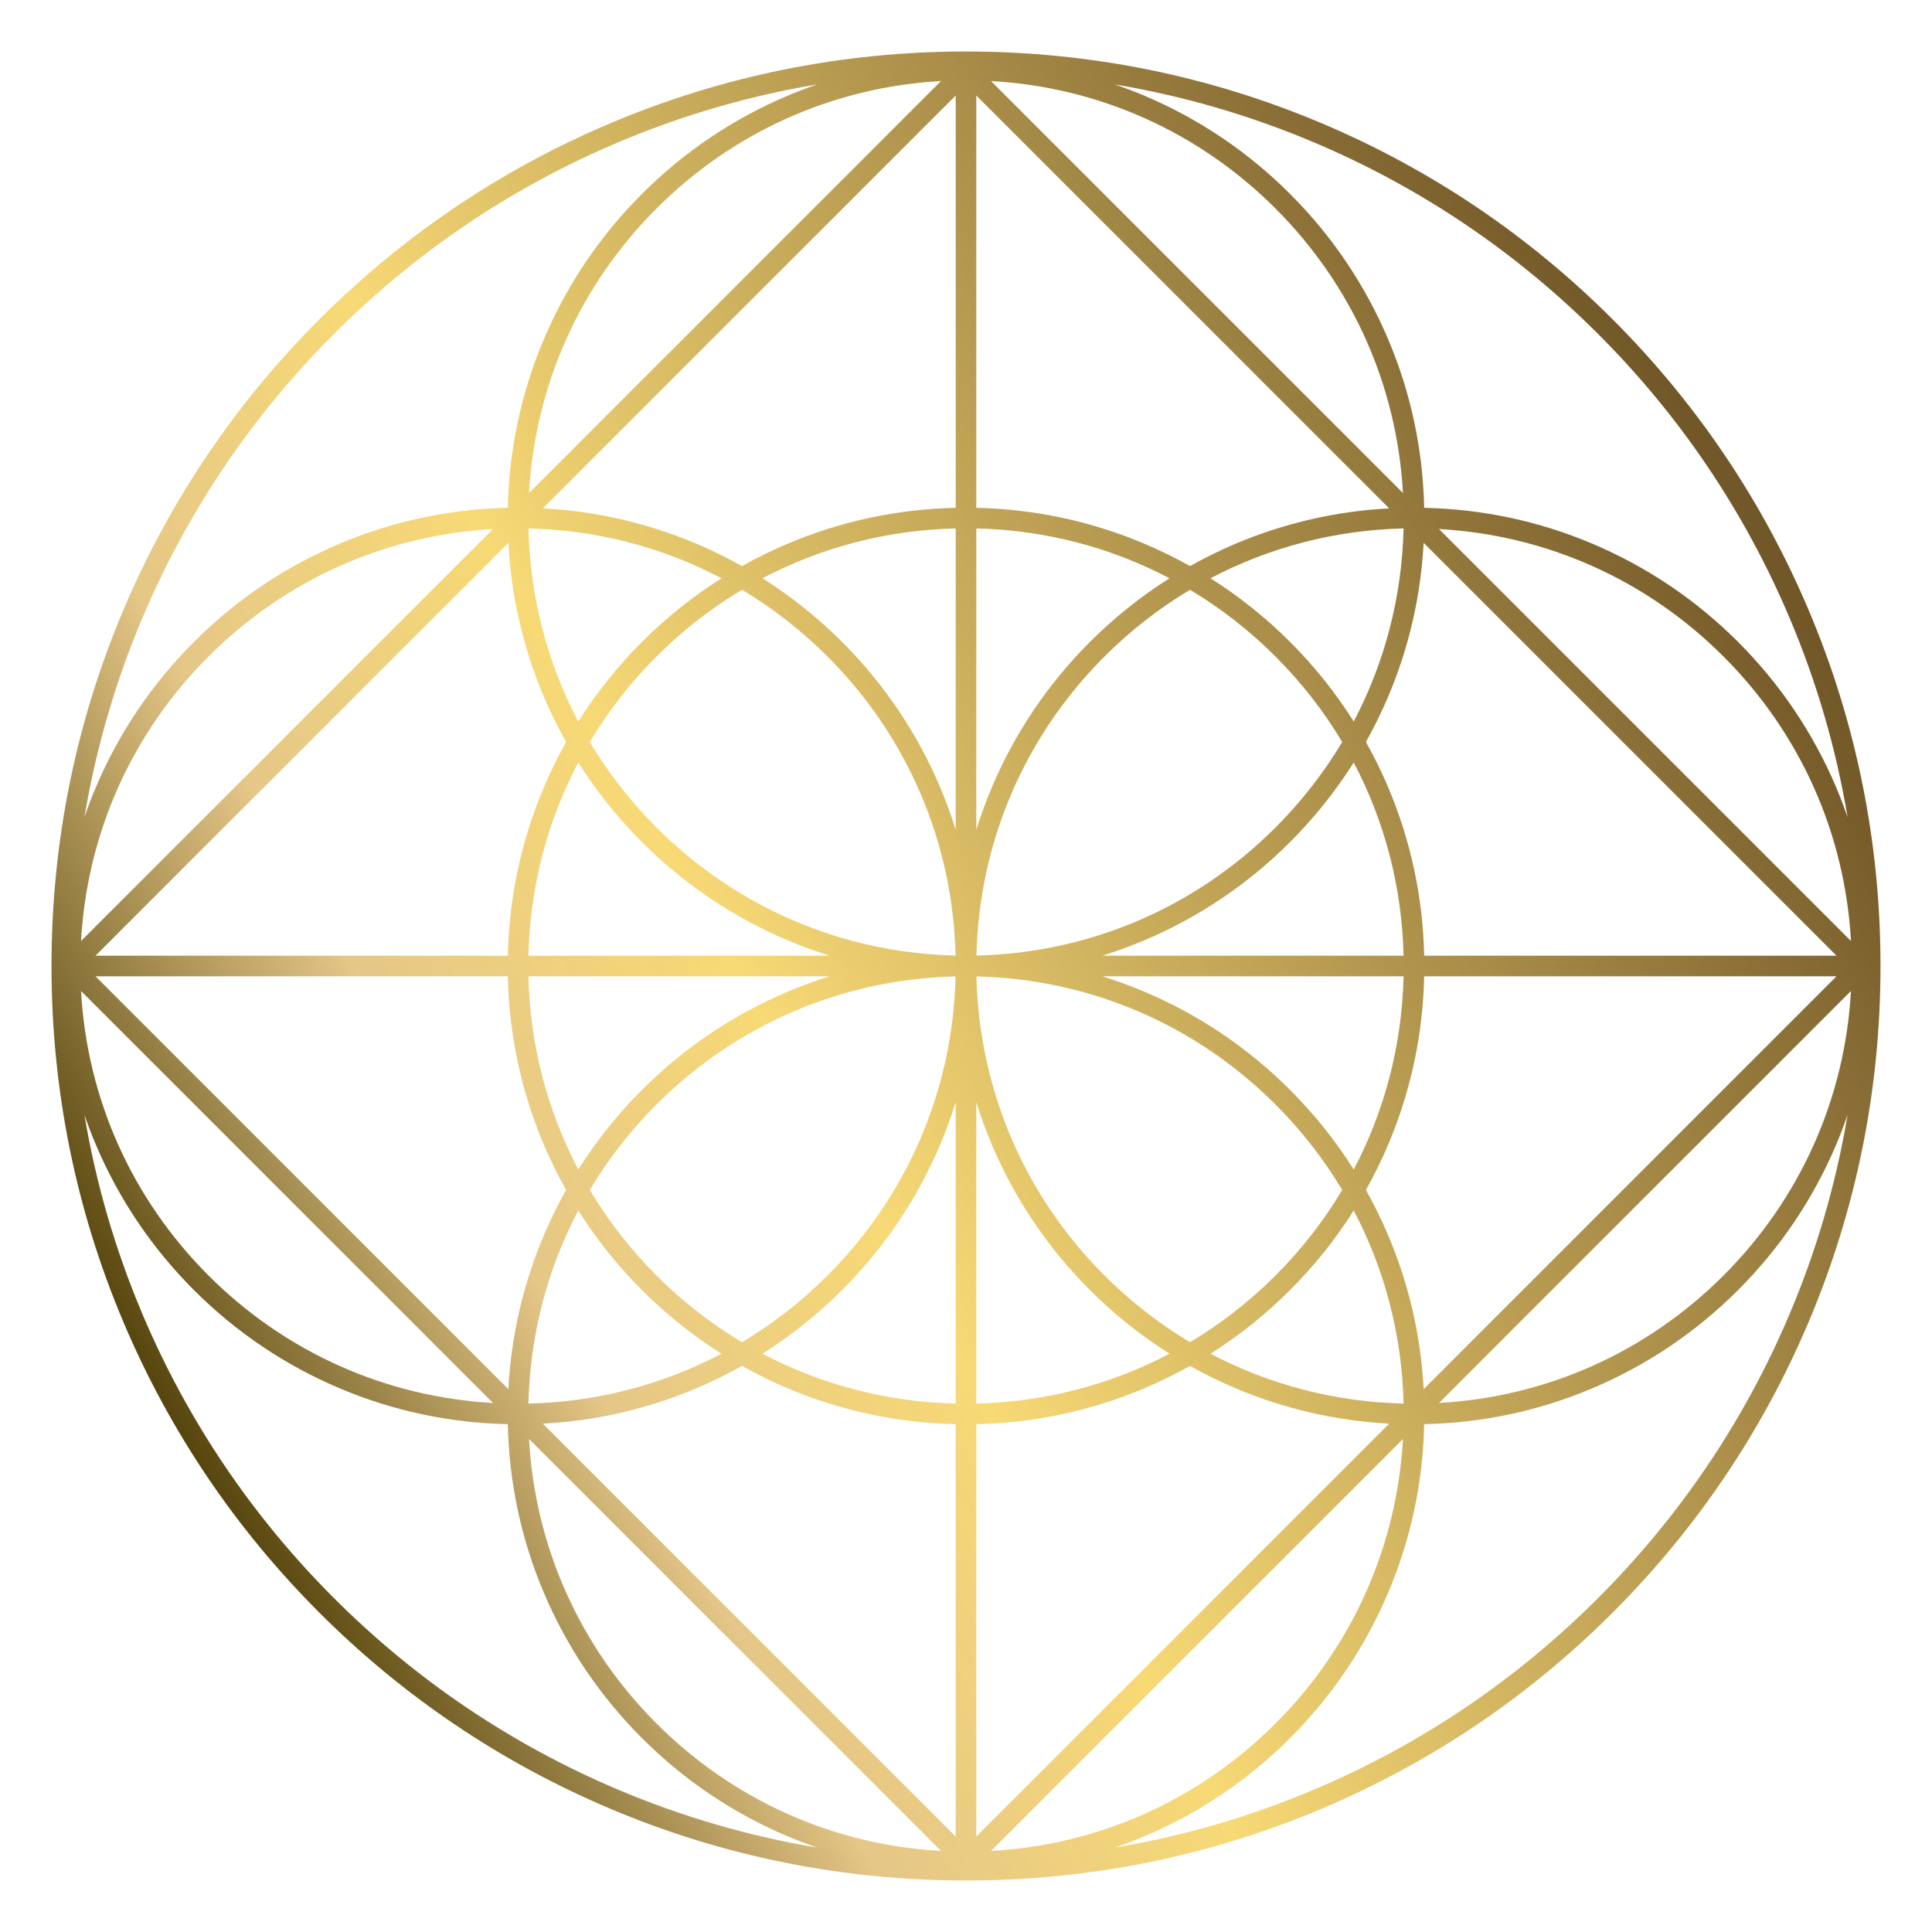 <?xml version="1.0" encoding="UTF-8"?><svg id="Layer_2" xmlns="http://www.w3.org/2000/svg" xmlns:xlink="http://www.w3.org/1999/xlink" viewBox="0 0 1500 1500"><defs><style>.cls-1{fill:url(#New_Gradient_Swatch_2);stroke-width:0px;}</style><linearGradient id="New_Gradient_Swatch_2" x1="134.97" y1="1105.09" x2="1365.03" y2="394.91" gradientUnits="userSpaceOnUse"><stop offset="0" stop-color="#56450d"/><stop offset=".21" stop-color="#e5c787"/><stop offset=".39" stop-color="#f7d976"/><stop offset=".99" stop-color="#725728"/></linearGradient></defs><path class="cls-1" d="M39.99,750c0,95.85,18.77,188.83,55.8,276.37,35.76,84.55,86.95,160.48,152.16,225.68,65.2,65.2,141.13,116.4,225.68,152.16,87.54,37.03,180.52,55.8,276.37,55.8s188.83-18.77,276.37-55.8c84.55-35.76,160.48-86.95,225.68-152.16,65.2-65.2,116.4-141.13,152.16-225.68,37.03-87.54,55.8-180.52,55.8-276.37s-18.77-188.83-55.8-276.37c-35.76-84.55-86.95-160.48-152.16-225.68-65.2-65.2-141.13-116.4-225.68-152.16-87.54-37.03-180.52-55.8-276.37-55.8s-188.83,18.77-276.37,55.8c-84.55,35.76-160.48,86.95-225.68,152.16-65.2,65.2-116.4,141.13-152.16,225.68-37.03,87.54-55.8,180.52-55.8,276.37ZM394.27,758c.99,45.21,10.34,89.07,27.87,130.51,5.15,12.17,10.96,23.97,17.36,35.41-6.41,11.43-12.21,23.24-17.36,35.41-16.06,37.98-25.26,78-27.44,119.23L74.15,758h320.13ZM509.71,509.71c20.19-20.19,42.49-37.53,66.38-51.81,23.89,14.28,46.19,31.62,66.38,51.81,62.27,62.27,97.4,144.46,99.43,232.19-87.74-2.04-169.92-37.16-232.19-99.43-20.19-20.19-37.53-42.49-51.81-66.38,14.28-23.89,31.62-46.19,51.81-66.38ZM448.97,560.17c-24.12-45.82-37.47-96.84-38.7-149.9,53.06,1.23,104.08,14.58,149.9,38.7-22.25,14.05-42.91,30.56-61.78,49.42-18.86,18.86-35.37,39.53-49.42,61.78ZM990.29,509.71c20.19,20.19,37.53,42.49,51.81,66.38-14.28,23.89-31.62,46.19-51.81,66.38-62.27,62.27-144.46,97.4-232.19,99.43,2.04-87.74,37.16-169.92,99.43-232.19,20.19-20.19,42.49-37.53,66.38-51.81,23.89,14.28,46.19,31.62,66.38,51.81ZM939.83,448.97c45.82-24.12,96.84-37.47,149.9-38.7-1.23,53.06-14.58,104.08-38.7,149.9-14.05-22.25-30.56-42.91-49.42-61.78-18.86-18.86-39.53-35.37-61.78-49.42ZM990.29,990.29c-20.19,20.19-42.49,37.53-66.38,51.81-23.89-14.28-46.19-31.62-66.38-51.81-62.27-62.27-97.4-144.46-99.43-232.19,87.74,2.04,169.92,37.16,232.19,99.43,20.19,20.19,37.53,42.49,51.81,66.38-14.28,23.89-31.62,46.19-51.81,66.38ZM1051.03,939.83c24.12,45.82,37.47,96.84,38.7,149.9-53.06-1.23-104.08-14.58-149.9-38.7,22.25-14.05,42.91-30.56,61.78-49.42,18.86-18.86,35.37-39.53,49.42-61.78ZM509.71,990.29c-20.19-20.19-37.53-42.49-51.81-66.38,14.28-23.89,31.62-46.19,51.81-66.38,62.27-62.27,144.46-97.4,232.19-99.43-2.04,87.74-37.16,169.92-99.43,232.19-20.19,20.19-42.49,37.53-66.38,51.81-23.89-14.28-46.19-31.62-66.38-51.81ZM560.17,1051.03c-45.82,24.12-96.84,37.47-149.9,38.7,1.23-53.06,14.58-104.08,38.7-149.9,14.05,22.25,30.56,42.91,49.42,61.78,18.86,18.86,39.53,35.37,61.78,49.42ZM653.78,1001.61c32.68-32.68,58.33-70.73,76.25-113.1,4.54-10.73,8.52-21.63,11.97-32.68v233.9c-53.09-1.22-104.15-14.57-150-38.7,22.25-14.05,42.91-30.56,61.78-49.42ZM758,855.83c3.44,11.04,7.43,21.94,11.97,32.68,17.92,42.37,43.58,80.43,76.25,113.1,18.86,18.86,39.53,35.37,61.78,49.42-45.85,24.13-96.9,37.48-150,38.7v-233.9ZM1001.61,846.22c-32.68-32.68-70.73-58.33-113.1-76.25-10.73-4.54-21.63-8.52-32.68-11.97h233.9c-1.22,53.09-14.57,104.15-38.7,150-14.05-22.25-30.56-42.91-49.42-61.78ZM855.83,742c11.04-3.44,21.94-7.43,32.68-11.97,42.37-17.92,80.42-43.58,113.1-76.25,18.86-18.86,35.37-39.53,49.42-61.78,24.13,45.85,37.48,96.9,38.7,150h-233.9ZM846.22,498.39c-32.68,32.68-58.33,70.73-76.25,113.1-4.54,10.73-8.52,21.63-11.97,32.68v-233.9c53.09,1.22,104.15,14.57,150,38.7-22.25,14.05-42.91,30.56-61.78,49.42ZM742,644.17c-3.44-11.04-7.43-21.94-11.97-32.68-17.92-42.37-43.58-80.43-76.25-113.1-18.86-18.86-39.53-35.37-61.78-49.42,45.85-24.13,96.9-37.48,150-38.7v233.9ZM498.39,653.78c32.68,32.68,70.73,58.33,113.1,76.25,10.73,4.54,21.63,8.52,32.68,11.97h-233.9c1.22-53.09,14.57-104.15,38.7-150,14.05,22.25,30.56,42.91,49.42,61.78ZM644.17,758c-11.04,3.44-21.94,7.43-32.68,11.97-42.37,17.92-80.42,43.58-113.1,76.25-18.86,18.86-35.37,39.53-49.42,61.78-24.13-45.85-37.48-96.9-38.7-150h233.9ZM540.68,1077.86c12.17-5.15,23.97-10.96,35.41-17.36,11.43,6.41,23.24,12.21,35.41,17.36,41.43,17.52,85.3,26.88,130.51,27.87v320.13l-320.55-320.55c41.23-2.18,81.25-11.38,119.23-27.44ZM758,1105.73c45.21-.99,89.07-10.34,130.51-27.87,12.17-5.15,23.97-10.96,35.41-17.36,11.43,6.41,23.24,12.21,35.41,17.36,37.98,16.06,78,25.26,119.23,27.44l-320.55,320.55v-320.13ZM1077.86,959.32c-5.15-12.17-10.96-23.97-17.36-35.41,6.41-11.43,12.21-23.24,17.36-35.41,17.52-41.43,26.88-85.3,27.87-130.51h320.13l-320.55,320.55c-2.18-41.23-11.38-81.25-27.44-119.23ZM1105.73,742c-.99-45.21-10.34-89.07-27.87-130.51-5.15-12.17-10.96-23.97-17.36-35.41,6.41-11.43,12.21-23.24,17.36-35.41,16.06-37.98,25.26-78,27.44-119.23l320.55,320.55h-320.13ZM959.32,422.14c-12.17,5.15-23.97,10.96-35.41,17.36-11.43-6.41-23.24-12.21-35.41-17.36-41.43-17.52-85.3-26.88-130.51-27.87V74.15l320.55,320.55c-41.23,2.18-81.25,11.38-119.23,27.44ZM742,394.27c-45.21.99-89.07,10.34-130.51,27.87-12.17,5.15-23.97,10.96-35.41,17.36-11.43-6.41-23.24-12.21-35.41-17.36-37.98-16.06-78-25.26-119.23-27.44L742,74.15v320.12ZM422.14,540.68c5.15,12.17,10.96,23.97,17.36,35.41-6.41,11.43-12.21,23.24-17.36,35.41-17.52,41.43-26.88,85.3-27.87,130.51H74.15l320.55-320.55c2.18,41.23,11.38,81.25,27.44,119.23ZM382.78,1089.26c-83.48-4.67-161.31-39.38-220.9-98.97-59.59-59.59-94.31-137.42-98.97-220.9l319.87,319.87ZM730.61,1437.09c-83.48-4.67-161.31-39.38-220.9-98.97-59.59-59.59-94.31-137.42-98.97-220.9l319.87,319.87ZM1089.26,1117.22c-4.67,83.48-39.38,161.31-98.97,220.9-59.59,59.59-137.42,94.31-220.9,98.97l319.87-319.87ZM1437.09,769.39c-4.67,83.48-39.38,161.31-98.97,220.9-59.59,59.59-137.42,94.31-220.9,98.97l319.87-319.87ZM1117.22,410.74c83.48,4.67,161.31,39.38,220.9,98.97,59.59,59.59,94.31,137.42,98.97,220.9l-319.87-319.87ZM769.39,62.91c83.48,4.67,161.31,39.38,220.9,98.97,59.59,59.59,94.31,137.42,98.97,220.9L769.39,62.91ZM410.74,382.78c4.67-83.48,39.38-161.31,98.97-220.9,59.59-59.59,137.42-94.31,220.9-98.97l-319.87,319.87ZM62.91,730.61c4.67-83.48,39.38-161.31,98.97-220.9,59.59-59.59,137.42-94.31,220.9-98.97L62.91,730.61ZM259.26,1240.74c-63.74-63.74-113.78-137.96-148.73-220.6-21.11-49.9-36.13-101.62-45-154.65,2.66,7.75,5.58,15.43,8.79,23.02,17.92,42.37,43.58,80.43,76.25,113.1s70.73,58.33,113.1,76.25c41.46,17.54,85.36,26.89,130.6,27.87.98,45.24,10.33,89.14,27.87,130.6,17.92,42.37,43.58,80.42,76.25,113.1s70.73,58.33,113.1,76.25c7.59,3.21,15.27,6.13,23.02,8.79-53.03-8.87-104.75-23.89-154.65-45-82.64-34.95-156.86-85-220.6-148.73ZM1389.47,1020.14c-34.95,82.64-85,156.86-148.73,220.6s-137.96,113.78-220.6,148.73c-49.9,21.11-101.62,36.13-154.65,45,7.75-2.66,15.43-5.58,23.02-8.79,42.37-17.92,80.42-43.58,113.1-76.25s58.33-70.73,76.25-113.1c17.54-41.46,26.89-85.36,27.87-130.6,45.24-.98,89.14-10.33,130.6-27.87,42.37-17.92,80.42-43.58,113.1-76.25s58.33-70.73,76.25-113.1c3.21-7.59,6.13-15.27,8.79-23.02-8.87,53.03-23.89,104.75-45,154.65ZM1240.74,259.26c63.74,63.74,113.78,137.96,148.73,220.6,21.11,49.9,36.13,101.62,45,154.65-2.66-7.75-5.58-15.43-8.79-23.02-17.92-42.37-43.58-80.43-76.25-113.1s-70.73-58.33-113.1-76.25c-41.46-17.54-85.36-26.89-130.6-27.87-.98-45.24-10.33-89.14-27.87-130.6-17.92-42.37-43.58-80.43-76.25-113.1s-70.73-58.33-113.1-76.25c-7.59-3.21-15.27-6.13-23.02-8.79,53.03,8.87,104.75,23.89,154.65,45,82.64,34.95,156.86,85,220.6,148.74ZM259.26,259.26c63.74-63.74,137.96-113.78,220.6-148.74,49.9-21.11,101.62-36.13,154.65-45-7.75,2.66-15.43,5.58-23.02,8.79-42.37,17.92-80.42,43.58-113.1,76.25s-58.33,70.73-76.25,113.1c-17.54,41.46-26.89,85.36-27.87,130.6-45.24.98-89.14,10.33-130.6,27.87-42.37,17.92-80.42,43.58-113.1,76.25s-58.33,70.73-76.25,113.1c-3.21,7.59-6.13,15.27-8.79,23.02,8.87-53.03,23.89-104.75,45-154.65,34.95-82.64,85-156.86,148.73-220.6Z"/></svg>
